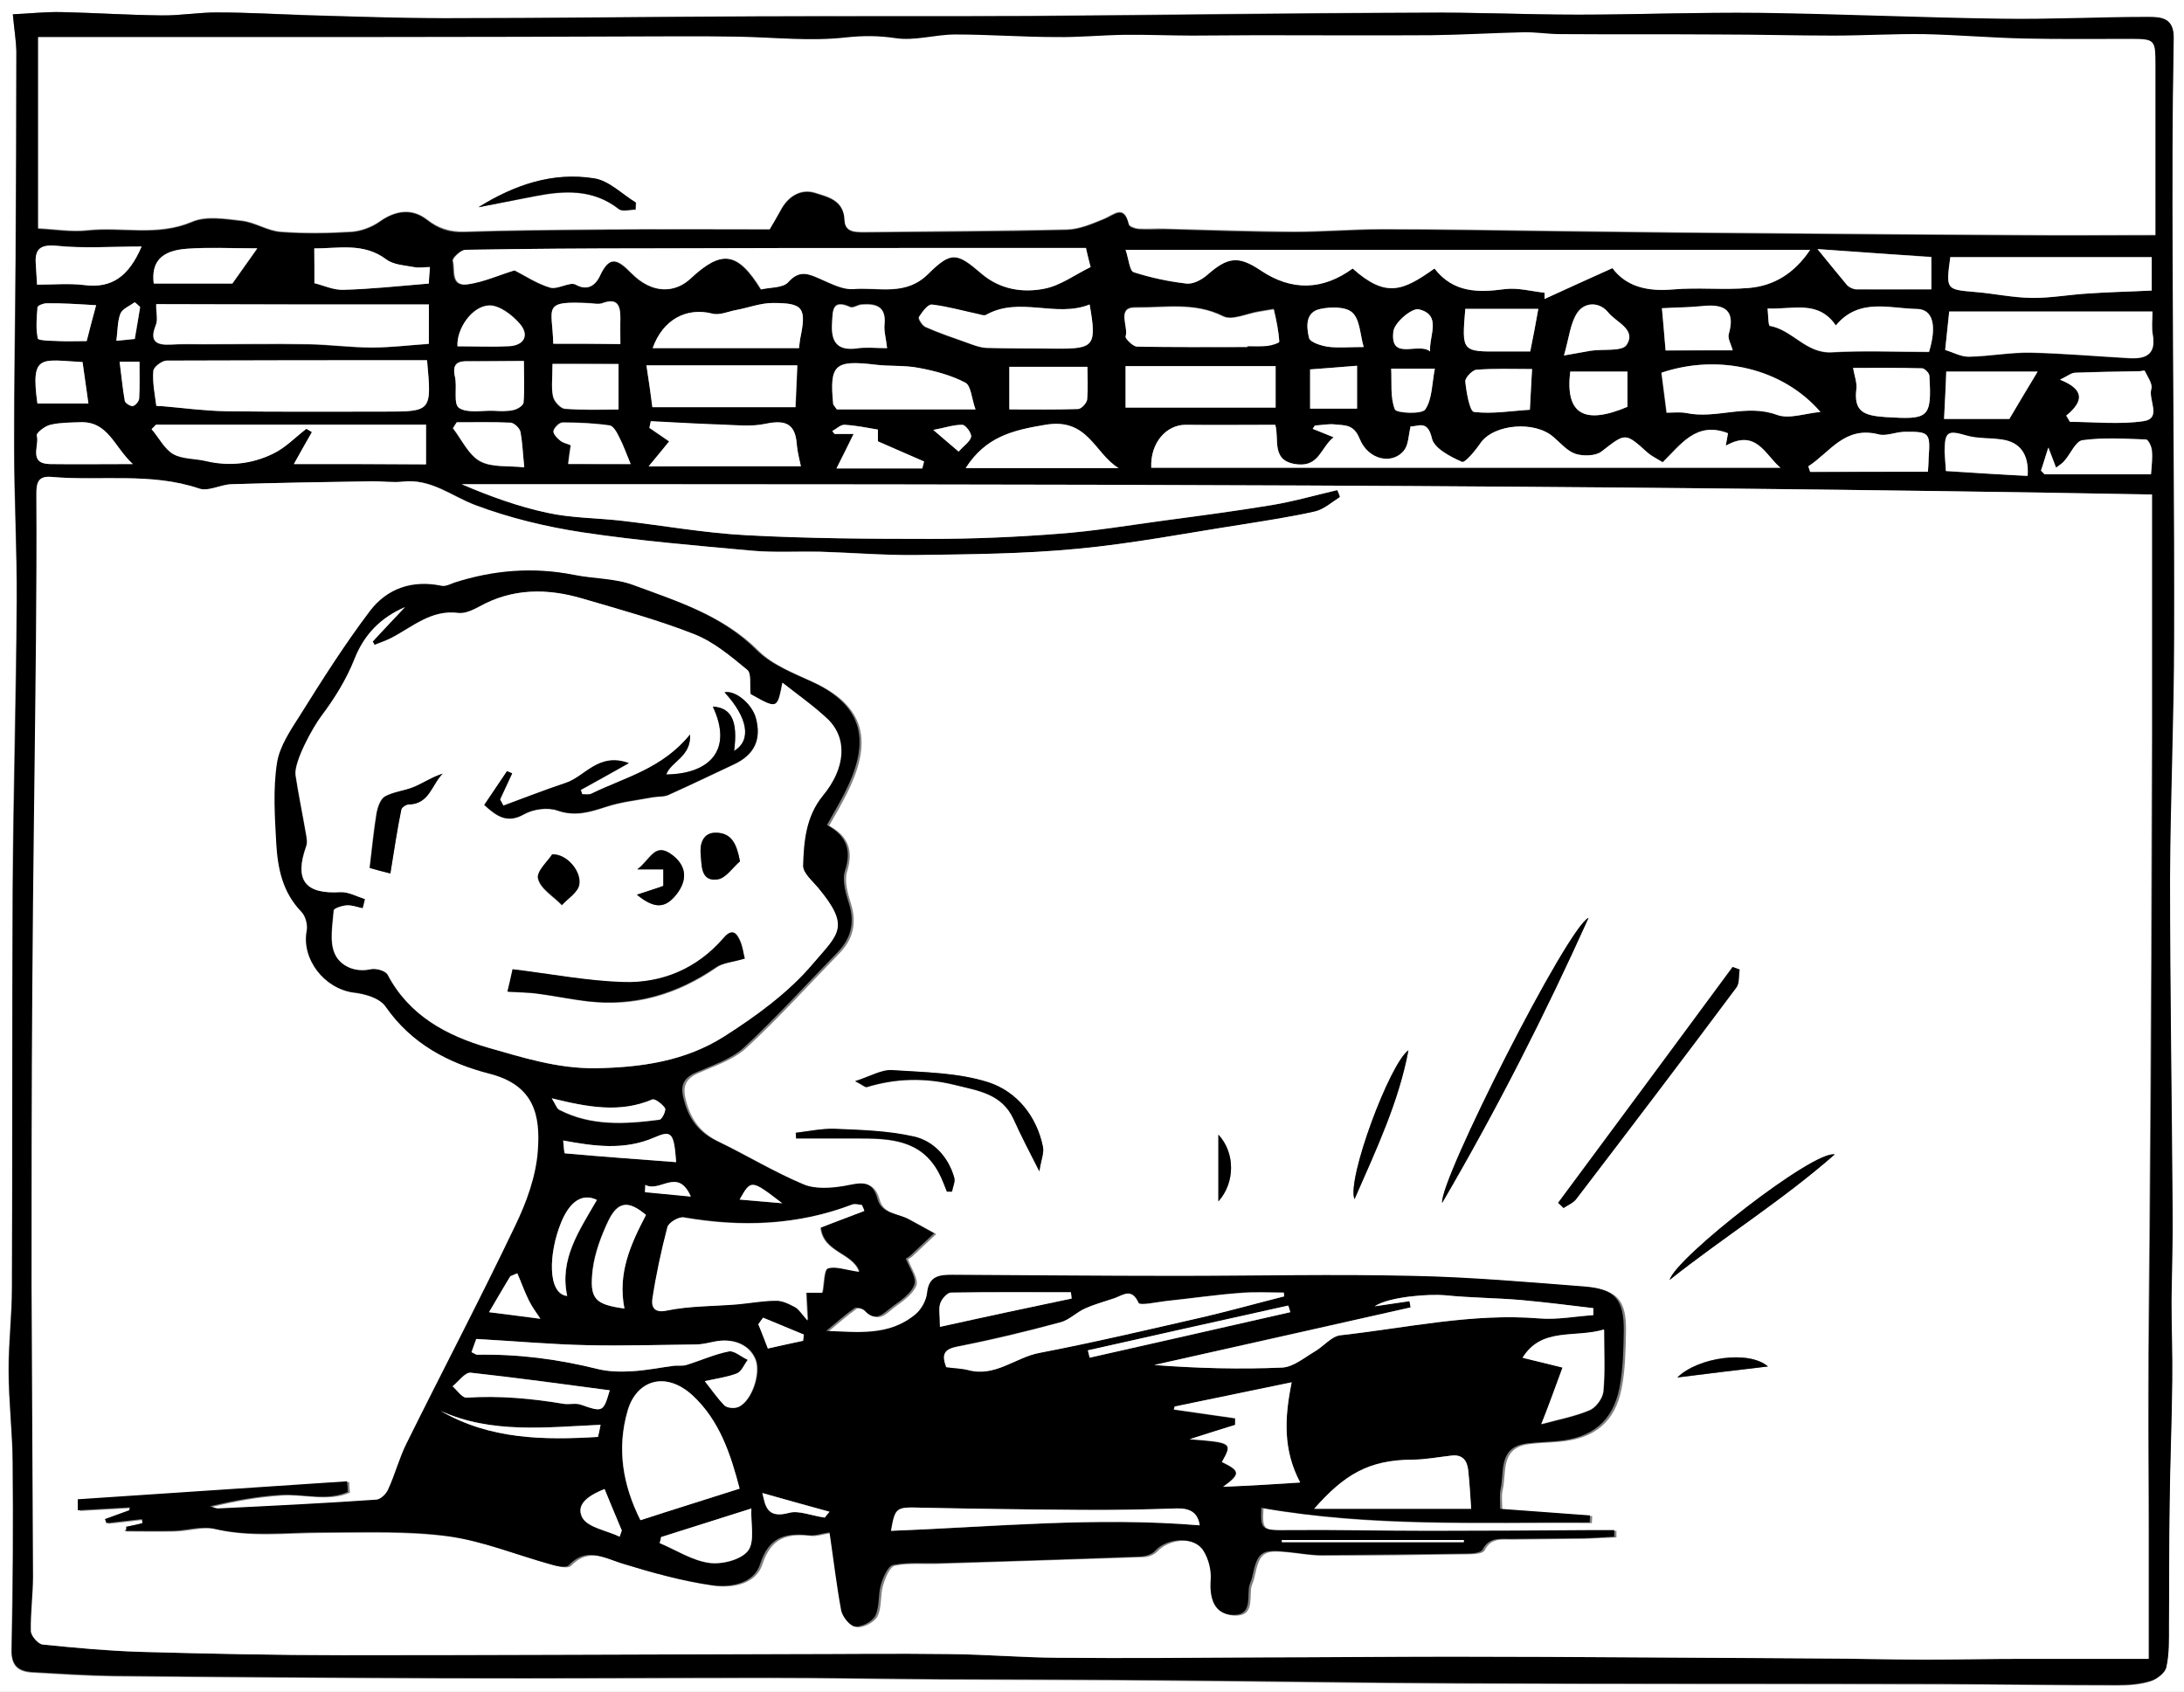 <svg xmlns="http://www.w3.org/2000/svg" viewBox="0 0 595.3 461.2" xml:space="preserve">
  <rect x="0" y="0" width="595.3" height="461.2" fill="#808080" stroke="none"/>
  <path d="M0 0h595.3v461.2H0V0zm3.5 3.9c.4 4.2.9 7.2.9 10.3 0 18.5-.1 37-.2 55.6-.1 17.5-.5 34.9-.4 52.4 0 13.9.8 27.9.7 41.8-.2 26.3-1 52.6-1.1 78.9-.2 36.1 0 72.2-.2 108.3 0 7.5-1 15-.9 22.6 0 8.4 1.1 16.7 1.1 25.1.1 16.9 0 33.9-.3 50.8C3 454.3 5 455.8 9 456c7.3.4 14.6.9 21.9 1 30 .3 60 .5 90 .6 29.6.1 59.2-.1 88.8-.1 15.6 0 31.1.3 46.7.4 20.4.1 40.8.1 61.2.3 26.7.2 53.5.7 80.2.8 43.6.2 87.3.1 130.9.2 16.1 0 32.3.3 48.4.3 3 0 6.1-.2 9-1.1 1.7-.5 4-2.3 4.3-3.8.8-3.6.7-7.5.7-11.2.1-11.2 0-22.3.2-33.5.2-11.1.6-22.2.7-33.3.1-7.2-.2-14.4-.2-21.6 0-8.2.3-16.4.3-24.7-.2-30.3-.7-60.5-.7-90.8 0-21.8 1-43.7 1.1-65.5.1-34-.3-68.1-.4-102.1 0-20.4 0-40.9.3-61.3.1-5.5-3.3-5.9-6.9-5.8-13.3.1-26.6.7-39.9.5-22-.3-44-1.3-66-1.6-16.5-.4-33 .3-49.5.3-14.2 0-28.5-.7-42.7-.6-35.7.1-71.3.6-106.9.9-24.7.2-49.3 0-74 .1-28.5.1-57 .5-85.5.5-12.3 0-24.6-.4-36.8-.8-8.2-.2-16.5-.7-24.7-.7-5.2 0-10.4.9-15.6.8-9-.1-18.1-.7-27.1-.9-4.4-.1-8.8.4-13.3.6z" fill="#fff"/>
  <path d="M3.5 3.9c4.5-.2 8.9-.7 13.3-.6 9 .2 18.1.8 27.1.9 5.2.1 10.4-.9 15.6-.8 8.2 0 16.4.5 24.7.8 12.3.3 24.6.8 36.8.8 28.5 0 57-.4 85.5-.5 24.7-.1 49.3 0 74-.1 35.6-.2 71.3-.8 106.9-.9 14.2-.2 28.4.5 42.7.5 16.5 0 33.1-.7 49.6-.5 22 .3 44 1.3 66 1.6 13.3.2 26.6-.5 39.9-.5 3.6 0 7 .3 6.9 5.8-.4 20.4-.4 40.8-.3 61.3.1 34 .5 68.1.4 102.1 0 21.8-1 43.7-1.1 65.5 0 30.3.5 60.5.7 90.8.1 8.2-.2 16.4-.3 24.7 0 7.2.3 14.4.2 21.6-.1 11.1-.6 22.2-.7 33.3-.2 11.2-.1 22.3-.2 33.5 0 3.8.1 7.6-.7 11.2-.3 1.6-2.6 3.3-4.3 3.8-2.8.9-6 1.1-9 1.1-16.1 0-32.3-.2-48.4-.3-43.6-.1-87.3 0-130.9-.2-26.7-.1-53.5-.6-80.2-.8-20.4-.2-40.8-.2-61.2-.3-15.6-.1-31.1-.4-46.7-.4-29.6 0-59.2.2-88.8.1-30-.1-60-.3-90-.6-7.3-.1-14.6-.6-21.9-1-4-.2-6.1-1.7-5.9-6.4.4-16.9.5-33.9.3-50.8-.1-8.4-1.1-16.7-1.1-25.1 0-7.5.9-15 .9-22.6.1-36.1 0-72.2.2-108.3.2-26.3 1-52.6 1.1-78.9.1-13.9-.7-27.9-.7-41.8 0-17.5.3-34.9.4-52.4.1-18.5.2-37 .2-55.6-.1-2.7-.6-5.7-1-10zm361 129.7c.3.6.6 1.3.9 1.9-2.2 1.3-4.3 3.3-6.7 3.9-6.6 1.5-13.4 2.6-20.1 3.6-14.9 2.3-29.8 5.2-44.8 6.6-14.6 1.4-29.2 1.5-43.9 1.7-8.7.1-17.5-.7-26.2-.9-6.3-.2-12.6.2-18.8-.3-15.4-1.4-30.8-2.7-46.1-5-9.9-1.5-19.8-3.9-29.1-7.4-6.5-2.5-12.1-7.3-19.8-6.4-2.7.3-5.5-.2-8.2-.1-12.8.2-25.7.4-38.5.8-2.9.1-6.2 2.1-8.7 1.2-13.3-4.5-27-2-40.4-3.2-3.6-.3-4 1.7-4 4.7.1 13.4 0 26.7-.1 40.1-.3 31.7-.8 63.4-1 95.1-.2 26.8-.3 53.6-.2 80.4 0 26.5.3 52.9.4 79.4 0 5-.7 10-.6 14.9 0 1.3 2 3.6 3.2 3.7 8.9.9 17.9 1.8 26.8 2 18.3.5 36.7.9 55 .9 40.3 0 80.5-.2 120.8-.3 14.9 0 29.8-.2 44.8 0 9.7.1 19.4 1 29.1 1 18.9.1 37.8-.1 56.7-.1 16.9-.1 33.8-.2 50.7-.2 16.8 0 33.6.1 50.5.2 16.8.1 33.5.1 50.3.3 9.4.1 18.9.3 28.3.3 8.9 0 17.9-.2 26.8-.2h34.2V417c0-12.5-.2-25-.1-37.6 0-13.6.2-27.2.3-40.8.2-26.1.4-52.1.5-78.2.1-20 .1-39.9.2-59.9v-65.7C432.9 132 279.5 132 126 132c7.8 3.2 15.5 6.1 23.4 7.8 6.4 1.4 13.1 1.3 19.7 2.1 11.5 1.3 23 3.4 34.5 4 16.8.9 33.6 1 50.4 1 11.6 0 23.2-.5 34.7-1.4 9.6-.7 19.1-2.3 28.7-3.6 9.8-1.3 19.6-2.6 29.3-4.2 5.9-1 11.9-2.7 17.8-4.1zM209.8 62.5c1-1.6 2.2-3.7 3.4-5.8 2.1-3.4 5.4-5.2 9-4 3.5 1.1 7.8 2 8 7.4.1 3.4 3 3.3 5.6 3.3 18.4-.2 36.7-.2 55.1-.7 3.4-.1 6.8-1.6 10-2.9 2.8-1.1 5.5-4.1 6.8 1.5.1.6 1.6 1.1 2.6 1.2 2.4.2 4.7 0 7.1 0 11.7.3 23.5.8 35.2.8 8.1 0 16.2-.7 24.3-.7 15.6 0 31.2.3 46.8.5 11.1.1 22.2.3 33.3.4 8.1.1 16.2.1 24.3.2 23.1.2 46.2.4 69.3.5 11.9.1 23.9 0 36.9 0V17.9c0-7.1-.1-7.1-7.4-7.1-9.4 0-18.8.1-28.3-.1-9.1-.2-18.3-1.1-27.4-1.2-8.2-.2-16.5.4-24.7.4-10.4 0-20.8-.3-31.1-.3-14.5-.1-28.9 0-43.4-.1-3.4 0-6.8-.5-10.1-.5-8.3.2-16.6.7-25 .8-15.8.1-31.6 0-47.4 0-5.9 0-11.8.1-17.7.1-6.3 0-12.6-.3-18.9-.2-6.1.1-12.1.6-18.2.6-9.2-.1-18.3-.7-27.5-.7-5.4 0-11 1.7-16.3 1-4.6-.7-8.7-.7-13.5-.2-9.6 1-19.5-.1-29.2-.2-5.3-.1-10.7-.1-16-.1-29.5.1-59 .2-88.5.2H10.4v52.1c4.5.2 9.1 1 13.5.5 9.4-1 19 1.7 28.4-2.3 3.9-1.7 9.1-.8 13.6-.3 3.6.4 6.9 2.7 10.5 3 6.5.5 13 .4 19.5 0 2.6-.2 5.5-1.3 7.6-2.8 4.3-3.1 8.8-3.7 12.9-.5 3.1 2.5 6.3 3.5 10.3 3.3 12.1-.4 24.2-.5 36.2-.6 15.6-.3 31.2-.2 46.9-.2zM391 73.2c5.2 6.7 12 6.5 19.3 5.6 3.5-.4 7.1.6 10.7 1v1.7c6-2.7 12-5.4 18.5-8.4 3.9 5.1 9.7 6.4 16.5 5.8 6.9-.6 13.8.2 20.7-.4 6.9-.6 12.4-4 16.7-10.4H306.8c.9 2.7 1.1 5.8 2.2 6.1 4.6 1.5 9.5 2.6 14.4 3.1 1.8.2 4.1-1 5.6-2.3 5.6-5 8.5-5.4 14.6-1.3 8.5 5.6 16.9 5.4 25.1-.5 9.1 8.2 13.7 6.1 22.3 0zm-95-5.6h-44.2c-24.9 0-49.8 0-74.7.1-16.8 0-33.6.1-50.4.4-1.2 0-3.6 2.3-3.4 3 .6 2.5-.7 7.2 4.1 6.4 4.3-.7 8.4-2.5 12.7-3.8 2.8 1.4 6.1 3.7 9.7 4.7 2.1.6 5.4-1.7 7-.8 3.7 2.1 5.7-.6 6.5-2.3 2.6-5.9 5-4.5 8.6-.9 6 6.1 12.1 5.3 16.2 1.5 8.4-7.8 12.8-7.4 19.2 3 2.4-.6 5.9-.4 7.4-2 3.2-3.6 5.8-2.1 9.1-.7 2.7 1.2 5.8 2.8 8.6 2.6 6.9-.5 14.3 2.1 20.4-4.1 6.3-6.3 7.8-6 14.6-.1 5 4.3 11.2 5.2 17.1 4.1 4.4-.9 8.3-3.8 12.6-5.9-.1-.8-.5-2.5-1.1-5.2zm62.4 48.4-.6.9c1.7.7 3.5 1.4 5.7 2.3-3.5 2.8-3.9 7.9-9.7 7.4-7.6-.7-5-6.9-6.2-10.8-8.4 0-16.4.1-24.4 0-5.2-.1-9.7 4.8-9.4 11.7h171.5c-4.2-3.4-6.6-10.8-14.9-6 .3-1.8.5-2.9.6-3.4-8.7-3.4-12.9 3.2-17.8 7.9-1.7-1.1-3-1.7-4.1-2.6-6.2-5.6-6-5.4-12.6-.3-1.6 1.3-5 1.3-7.1.6-2.2-.7-4-2.9-6-4.6-5.2-4.4-16.2-3.4-19.8 1.6-1.5 2.1-4.3 5.5-5.1 5.2-3.2-1.4-7.6-3.7-8.2-6.4-1.2-5.4-4.1-3-5.8-3.3-.6 2.6-.6 4.8-1.6 6.3-3 4.3-9.9 3.1-12.3-2.9-1.6-3.9-4-3.6-6.7-3.9-1.8-.2-3.7.2-5.5.3zm-242-17.8c-23.9 0-47.5 0-71 .1-1.3 0-3.6 1.8-3.6 2.8-.2 3.1.4 6.3.8 9.5 0 .1.9 0 1.4.1 5.9.5 11.7 1.3 17.6 1.4 14.4.2 28.7.1 43.1.1 12.9 0 12.9 0 11.7-14zm.5-15.2H42.5c0 2.4.5 4.3-.1 5.7-1.8 4.4.2 5.5 4.1 5.3 3-.2 6-.1 9-.1 9.5 0 19-.1 28.5 0 5.8.1 11.6.9 17.4.9 5 0 10-.7 15.4-1 .1-4.2.1-7.4.1-10.8zm-36.8 43.5h36.1v-10.8H42.6l-1.2 1.2c1.9 2.3 3.4 5.3 5.9 6.8 2.5 1.4 5.9 1.2 8.9 1.9 6.4 1.5 12.6.8 18.3-2 3.3-1.6 6.1-4.5 9.1-6.8l1.5.9c-1.6 2.7-3 5.3-5 8.8zm450.1-31.1c2.3.7 4.4 1.9 6.5 1.9 5.6-.1 11.2-1.2 16.8-1.1 9 .2 18 1 26.9 1.5 4.4.2 7.3-1 6.4-6.3-.4-2.1-.1-4.2-.1-6.4h-55.4c-.3 3-.7 6.5-1.1 10.4zm56.3-25.3h-54.9c-1.2 8.9-1.2 8.8 6.8 9.5 5.1.4 10.2 1.6 15.2 1.6 5.2.1 10.5-.9 15.7-1.2 5.7-.4 11.4-.5 17.2-.8v-9.1zM347.7 99.8h-40.9v11.3h40.9V99.8zm-171.5-.2c.6 4.4 1.2 8 1.7 11.4h39c.2-3.9.3-7.5.5-11.4h-41.2zm42.1 27.5c-.4-1.9-1-3.8-1.1-5.7-.3-5.7-2.8-7-8.5-5.8-4.1.8-8.5.3-12.7.2-6.2-.2-12.4-.6-18.6-.9-.1.6-.3 1.2-.4 1.8 1.7 1.2 3.5 2.4 5.4 3.7-2 2.3-3.7 4.5-5.6 6.8 14.1-.1 27.9-.1 41.5-.1zm263.5-43c.2 2.1.2 4.7.6 4.8 6.2 1.1 9.9 7.6 16.9 7.2 8.8-.5 17.6-.1 26.5-.1 2.2-7 1.2-11.6-3.3-11.7-7.5-.1-15.7-3.2-22.1 4.5-4.8-7.1-11.6-4.4-18.6-4.7zM297 83c-9.2 3.7-19.1-2.3-28.3 2.9-.5.3-1.4-.1-2.1-.2-4.2-.9-8.4-2.1-12.7-2.6-1.1-.1-2.6 2-3.5 3.4-.3.4.9 2.3 1.8 2.7 3.6 1.6 7.4 2.9 11.1 4.2 1.8.6 3.7 1.4 5.5 1.5 6.4.2 12.8.1 19.2.2 10.3 0 11-.8 9-12.1zm-68.9 28.6h37.8c-1-2.9-1.2-6.5-2.8-7.3-3.8-2-8.3-3.2-12.6-4-3.9-.7-8-.4-12-.9-11-1.3-12.5 0-11.4 10.7 0 .2.2.3 1 1.5zm268.1.7c-10.2-11.9-27.6-16-43.4-10.7.4 3.5.9 7 1.4 10.9 1.9 0 3.7-.3 5.4.1 8.2 1.7 16.4-2.6 24.7.5 3.3 1.2 7.6-.4 11.9-.8zM340 94.6v-.4c1.8 0 3.7.1 5.5-.1 1.1-.1 3.2-.8 3.2-1.1-.2-2.9-.8-5.9-1.5-8.8 0-.1-2.5.4-3.9.6-3.3.5-7.4 2.6-9.9 1.3-7.9-3.9-16-2.3-23.9-2.4-5.3-.1-1.8 5.2-2.7 7.9-.2.6 2 2.7 3.1 2.7 10 .4 20 .3 30.1.3zm-162.1.3h39.9c.1-1.1.2-1.8.3-2.5 1.7-8.5.9-9.9-7.5-9.8-3.3 0-6.6 1.3-9.9 1.9-2.2.4-4.5 1.5-6.5 1-7-1.8-13.5 1.6-16.3 9.4zm127 32.7c-6.6-4-8.3-13.8-19.9-11.8-9.3 1.6-16.4 3.4-21.7 11.8h41.6zm220.6 1c.1-1.7.2-2.7.2-3.8.5-6.8.2-7.2-6.8-7-2.3 0-4.7 1.2-6.8.7-9.3-2.4-13.3 4.9-19.2 8.7.2.5.3 1 .5 1.5 10.5-.1 21.1-.1 32.1-.1zm4.4-14.4h17.8c2.6-4.3 5.1-8.4 7.7-12.9h-24.9c-.1 3.5-.3 8-.6 12.9zm33.3-.9c.3.6.6 1.1 1 1.7 6.7 0 13.6.7 20.1-.2 5.1-.7 1.2-5.8 2.1-8.8.4-1.3-1.1-3.3-1.8-4.9-.1-.2-1 .1-1.5.1-5.8.1-11.6.1-17.4.4-1.1 0-2.1.9-4.2 1.9 7.1 2.8 6.3 6.1 1.7 9.8zM38.6 67.2c-8.2 0-15.8.5-23.2-.2-5.1-.5-6 1.5-5.6 5.6.1 1.6.2 3.1.3 5 4.5 0 8.7-.4 12.8.1 7.6 1 12.2-2.3 15.7-10.5zm47.1 10c2.5.6 5.2 1.9 7.9 1.8 7.5-.2 14.9-1 23.2-1.7.1-.9.2-2.7.3-4.5-1.5 0-3 .3-4.4 0-2.6-.5-5.6-.6-7.5-2.1-6.3-4.7-13.1-2.9-19.6-3 .1 3.4.1 6.1.1 9.5zm419.4 23.1c.4 2.2 1.1 4 .9 5.7-.7 6.3 2.2 7.3 8 7.7 11.6.7 12.6.4 11.9-11.2 0-.8-1.3-2.1-2-2.1-6.2-.1-12.4-.1-18.8-.1zm-9.7-32.4c3.2 3.9 5.6 6.9 8.2 9.8.6.6 1.7 1.1 2.6 1.1 6.7.1 13.4 0 20.3 0V70c-10.1-.6-20.1-1.3-31.1-2.1zm-199 32.1h-21.2v11.6c6.5 0 12.6.1 18.7-.1.9 0 2.3-1.6 2.5-2.6.2-3 0-6.1 0-8.9zm289.9 29.3c.1-2.3.4-4.5.3-6.6-.1-1-1-2.9-1.6-2.9-5.8-.2-11.6-.5-17.3.2-1.8.2-3.2 3.7-4.9 5.6-.5.6-1.3 1.1-2.3 1.9-.7-1.7-1.2-3-2.1-5.5-1 3-1.5 4.7-2 6.3.6.5.8 1 1.1 1h28.8zM142.8 98.4c-5.4 0-10.2.1-15 0-3.1-.1-4.6.7-3.8 4.2.6 2.9-.5 7.4 1.1 8.5 2.2 1.6 6.2.7 9.4.8 1.8.1 3.7.2 5.4-.2 1.1-.2 2.7-1.2 2.8-2 .3-3.3.1-6.8.1-11.3zM36.2 126.5c-5.1-4.7-6.7-11.7-14.3-11.4-2.7.1-5.5 0-8.1.7-1.5.4-3.9 2.3-3.7 2.9.8 2.7-2.5 7.7 3.6 7.8 7 .1 14 0 22.5 0zm5.7-49.2h21.5c2.4-3.4 4.4-6.2 6.8-9.6-7 0-13.1-.4-19.1.1-7.2.5-9.9 3.6-9.2 9.5zm377.4 6.9h-19.9c-.9 11.7-.9 11.7 9.9 11.6h7.8c.8-3.9 1.5-7.6 2.2-11.6zm53 11.3c-.4-1.7-1.4-3.2-1.1-4.3 1.9-6.5-1-8.3-7-7.7-3.8.4-7.7.4-11.2.6.4 4.4.6 7.6 1 11.5 6-.1 11.8-.1 18.3-.1zm-321.7 3.7c0 4-.4 6.6.1 9 .3 1.3 2 3.2 3.2 3.3 5 .4 10 .2 14.6.2V99.3c-6.1-.1-11.7-.1-17.9-.1zm.2-5.5h18.3v-6.9c.1-3.5-.7-5.8-5-4.2-.9.3-2 .1-3 0-13.7-.7-10.5 1.1-10.3 11.1zm379.6 34.7c7.8.5 15 .9 22.2 1.4.4-5.9-2.1-9.2-7-9.9-3.2-.5-6.6-.2-9.7-1.1-5.1-1.5-5.9-1.1-5.9 4.4.1 1.5.3 3.1.4 5.2zm-112.8-27.8c-5.4 0-10.3-.2-15.2.2-1.1.1-3.1 2.2-3 3.2.3 3 1.2 8.2 2.4 8.3 5 .6 10.2-.3 15.2-.6.2-3.6.3-7.1.6-11.1zm-245.7 25.9c-1.2-2.8-2-5.2-3.2-7.4-.6-1.2-1.6-3-2.6-3.2-4.2-.6-8.6-.8-12.8-.8-.9 0-2.3 1.4-2.5 2.3-.1.8 1.1 2 1.9 2.7.8.6 1.9.8 2.8 1.2-.3 1.9-.5 3.5-.7 5.1 6.2.1 12.1.1 17.1.1zm271.7-25.2H428c-1.4 11.5 3.8 14.6 15.6 9.6v-9.6zm-300.7 26.1c-.4-4-.5-6.8-1.1-9.5-.2-1-1.7-2.5-2.7-2.6-4.9-.3-9.8-.1-14.7-.1-.3.5-.6 1-1 1.6 2.4 3.1 4.3 7.2 7.4 9 3.3 1.7 7.8 1.1 12.1 1.6zm283.4-30.5c3.9-.7 5.6-1 7.3-1.3 3.3-.5 8.5.2 9.7-1.6 2.7-4.2-2.8-6.1-5-8.8-2.4-3-6.4-2.9-8.4 0-1.9 2.9-2.2 6.9-3.6 11.7zM228 127.7h23.3c.2-.6.3-1.3.5-1.9-4-1.8-8-3.5-12.6-5.5v-3.2c-3-.5-6-1.2-9-1.3-1.1-.1-2.2 1.1-3.4 1.7.2.3.4.5.6.8h5.2c-1.6 3.3-2.8 5.8-4.6 9.4zM124.7 94.4c4.9 0 9.5.2 14-.1 4.1-.2 5.7-3 3-6.1-2-2.4-5.6-5.1-8.4-5-4.7.2-8.9 6.5-8.6 11.2zm117.1.5c-.3-2.7-.9-4.7-.7-6.6.5-5-2.5-5.7-6.3-5.4-1 .1-2.2 1-3 .7-5.1-2.3-4.8 1.1-5 4.4-.3 4.9 1.2 7.5 6.7 6.8 2.6-.2 5.3.1 8.3.1zM10.2 110h13.9c-.6-4.1-1.1-7.7-1.6-11.3-11.3-.6-14.2-2.4-12.3 11.3zm16-26.8c-5-.3-9.2-.5-13.4-.6-.9 0-2.5.7-2.5 1.1-.3 2.8-.5 5.8.1 8.5.1.6 3.7.6 5.7.7 2.5.1 5 0 7.6 0 .8-3.4 1.6-6.4 2.5-9.7zm343.7 16.5c-4.7.4-8.9.7-12.8 1v10.7h12.8V99.7zm1.8-5.1c-1-3.4-1-7.4-3.1-9.4-1.7-1.6-5.8-1.6-8.6-1-4.3.8-3.9 4.9-3.2 7.9.3 1.2 3.1 2.1 5 2.4 2.7.4 5.6.1 9.9.1zm19.4 5.9h-11.9c.2 3.8-.3 7.8 1 11.1.4 1.1 7.4 1.4 8.3 0 1.9-2.8 1.8-7 2.6-11.1zm-1.3-4.7c-.3-4.3 3.3-10-3.1-11.4-1.9-.4-6.6 3.6-6.9 6-1 8.1 6.8 2.7 10 5.4zM32.6 98.6c.5 3.8.9 7.3 1.5 10.7.1.6 1.6 1.5 2.2 1.4.7-.2 1.6-1.3 1.7-2.1.2-3.2.1-6.5.1-10h-5.5zm5.6-14.9c-.5-.4-1-.9-1.4-1.3-1.3 1-3.3 1.8-3.9 3.1-.9 2.1-.8 4.6-1.1 7.4 2.1-.2 3.6-.3 5-.5.5-3.2 1-5.9 1.4-8.7zm223.1 39.4c1.5-1.6 3.1-2.7 3.4-4 .2-1-1.5-3.2-2.4-3.3-2.4-.1-4.8.8-7.9 1.4 2.5 2.2 4.6 3.9 6.9 5.9z"/>
  <path d="M364.5 133.6c-6 1.4-11.9 3.1-18 4.1-9.7 1.6-19.5 2.9-29.3 4.2-9.6 1.3-19.1 2.9-28.7 3.6-11.5.9-23.1 1.4-34.7 1.4-16.8 0-33.6-.1-50.4-1-11.5-.6-23-2.7-34.5-4-6.6-.7-13.3-.7-19.7-2.1-8-1.7-15.7-4.5-23.4-7.8 153.5 0 306.9 0 460.7 2.8v65.7c-.1 20-.1 39.9-.2 59.9-.1 26.1-.3 52.1-.5 78.2-.1 13.6-.3 27.2-.3 40.8 0 12.5.1 25 .1 37.6v35.2h-34.2c-8.9 0-17.9.2-26.8.2-9.4 0-18.9-.3-28.3-.3l-50.3-.3c-16.8-.1-33.6-.2-50.5-.2s-33.8.2-50.7.2c-18.9.1-37.8.3-56.7.1-9.7-.1-19.4-.9-29.1-1-14.9-.2-29.8 0-44.8 0-40.3.1-80.5.3-120.8.3-18.3 0-36.7-.4-55-.9-9-.3-17.9-1.1-26.8-2-1.2-.1-3.2-2.4-3.2-3.7-.1-5 .6-10 .6-14.9-.1-26.5-.3-52.9-.4-79.4 0-26.8 0-53.6.2-80.4.2-31.7.7-63.4 1-95.1.1-13.4.2-26.7.1-40.1 0-3 .4-5 4-4.7 13.4 1.2 27.1-1.3 40.4 3.2 2.5.8 5.8-1.1 8.7-1.2 12.8-.4 25.7-.6 38.5-.8 2.7 0 5.5.4 8.2.1 7.7-.9 13.3 4 19.8 6.4 9.3 3.5 19.3 5.9 29.1 7.4 15.3 2.3 30.7 3.6 46.1 5 6.2.6 12.5.2 18.8.3 8.7.3 17.5 1 26.2.9 14.6-.2 29.3-.3 43.9-1.7 15-1.4 29.9-4.3 44.8-6.6 6.7-1.1 13.5-2.1 20.1-3.6 2.4-.6 4.5-2.5 6.7-3.9-.1-.6-.4-1.3-.7-1.9zM34.4 416.2c0 .4.1.9.1 1.3 4.4 0 8.8.1 13.3 0 3.7-.1 7.6-1.4 11.1-.6 9.7 2.3 19.5 1 29.2 1 11.5 0 23.1-.5 34.4 1 9.5 1.3 18.7 5.1 28.1 7.7 1.6.4 4.2 1.1 5 .3 4.8-5 9.3-2.2 14.3-.6 8.1 2.5 16.3 4.8 24.7 6 5 .7 11.4-.4 13.2-5.8 2.4-7.4 6.8-8.5 13.3-7.8 1.5.2 3-.4 5.6-.8 1 7.3 1.8 14.4 3.2 21.4.3 1.7 2.4 4.2 3.8 4.3 1.8.1 4.7-1.4 5.5-3 1.2-2.4.7-5.7 1.5-8.4.6-2 1.8-5.1 3.3-5.4 4-.8 8.2-.3 12.3-.5 18.4-.6 36.9-1.2 55.3-1.8 1.3 0 2.9-.6 3.8-1.5 3.4-3.7 10.7-4.2 13.2-.1 1.4 2.2 2.2 5.3 2 7.9-.5 5.5 1.1 9.2 5.6 9.6 5.4.4 4.5-3.9 4.8-7.2.1-1.1.7-2 .9-3.1 1.5-7 2.4-7.6 9.4-6.9 3.1.3 6.2.9 9.3.9 13.3 0 26.6-.2 39.9-.4 1.5 0 3.8-.2 4.2-1.1 1.7-3.4 4.6-2.9 7.5-2.9 6.5-.1 13.1-.1 19.6-.2 2.9-.1 5.8-.3 8.8-.4v-1.8h-6c-14.8.1-29.7.2-44.5.2-12.5 0-25-.2-37.5-.2-8.4 0-8.5.1-8.2-6.1 29.7 5.2 59.6 3.8 89.5 4 0-.6.1-1.3.1-1.9-8.1-.6-16.1-1.2-24.5-1.8 0-2-.3-3.7.1-5.3 1.1-4.8-.7-11.4 7-12.5 2.9-.4 5.9-.4 8.8-.7 9.3-.9 14.8-5.4 16.6-14.4 1-5 1.1-10.2 1.2-15.4.2-8.6-2.2-11.6-10.6-12.3-15.6-1.3-31.2-2.6-46.9-2.9-21.5-.5-43 .1-64.5 0-20.3 0-40.7-.2-61-.3-3.6 0-6.4.4-6.9 4.9-.3 2.1-1.6 4.5-3.2 5.9-7.2 6-15.8 4.8-24.3 4.5 2.8-2.3 5.1-4.4 7.7-6.2.6-.4 2.3.1 2.8.7 3.2 3.4 5.4.5 7.5-1.1 2.3-1.7 5.1-3.6 6-6 .6-1.8-1.4-4.6-2.3-7.1.4-.3.9-.5 1.3-.9 2.1-2 4.3-4 6.4-6-2.3-1.3-4.7-2.6-7.1-3.9-2.9-1.6-7.2-1.4-8.3-5.4-1.6-5.7-5.1-4.3-9.2-3.6-3.6.6-8 .9-11.2-.5-8.1-3.4-15.6-8-23.5-11.8-4.7-2.3-7.4-5.7-8.8-10.8-1.1-3.8-.6-6.1 3.1-7.8 4.5-2 9.6-3.6 13.1-6.8 8.8-8.1 16.9-17.1 25.3-25.7 3.9-3.9 5-8.3 3.4-13.6-.9-2.9-1.9-6.3-1.1-8.9 1.8-5.8.3-9.7-4.9-12.5 1.8-3.1 3.4-5.9 4.8-8.7 6.2-12.3 6.7-23.1-8.8-30.3-5.3-2.5-11.2-4.7-15.2-8.7-9.5-9.5-21.7-13.3-33.6-17.7-5.1-1.9-10.8-1.7-16.2-2.8-11-2.3-21.8-1.4-32.5 2.1-1.2.4-2.5 1.1-3.5.9-8-1.8-14.9.6-19.6 6.9-6.8 9-12.8 18.6-18.9 28.2-2.6 4.1-5.7 8.6-6.4 13.2-1.1 7.2-.6 14.6-.2 21.9.4 6.8 1.7 13.4 6.8 18.6 1.1 1.2 1.8 3.6 1.5 5.2-1.4 7.7 4.9 15.9 12.6 16.8 3.1.4 7.3 1.6 8.9 3.9 7 10 17.1 15.4 28.1 18.2 12.6 3.2 14.2 11.6 13.4 21.1-.5 7-3.2 14.1-6.2 20.5-9.5 19.9-19.8 39.5-29.6 59.3-2 4-3.2 8.4-5 12.5-.5 1.2-2.1 2.7-3.2 2.8-14.4.9-28.8 1.6-43.2 2.4-.7 0-1.5-.4-2.2-.6 6.5-1.6 12.8-2.7 19.2-3.1 6.1-.4 12.5 1.8 18.4-.8-.1-1-.2-1.9-.2-2.9-24.5 1.6-48.9 3.3-73.4 4.9v3c4.7-.3 9.5-.5 14.2-.8-.1.3-.1.5-.2.8l-6.6 2.4c.1.4.3.8.4 1.1 3.2-.4 6.5-.7 9.7-1.1 0 .4.1.8.1 1.1-2 .2-3.5.5-5 .8zm398.6-166c-5.6 2.3-40.8 71.8-39.9 77.7 14.9-25.5 28-51.3 39.9-77.7zm-8.3 77.7c.5.5 1 .9 1.4 1.4 1.2-.8 2.7-1.4 3.5-2.5 14.6-19.2 29.2-38.3 43.6-57.6.9-1.2.6-3.2.9-4.9-.6-.2-1.3-.5-1.9-.7-15.7 21.4-31.6 42.8-47.5 64.3zm-141.4-8.6c.5-3 1.3-4.9 1-6.5-1.7-8.6-7.2-15.2-14.9-17.7-8.3-2.7-17.4-2.8-26.2-3.3-2.9-.2-5.9 1.7-10.1 3 2 1 2.7 1.8 3.2 1.6 7.9-2.4 15.8-2.6 23.9-.6 6.5 1.6 12.9 2.4 16.1 9.4 1.9 4.2 4.1 8.3 7 14.1zm216.8-4.6c-5.7-1.2-43.4 28.2-45 34.2 14.9-11.9 30.5-21.5 45-34.2zm-130.9 12.2c6.1-13.9 12.1-26.6 14.7-40.6-5.1 3.5-16.9 35.3-14.7 40.6zm-152.3-18.1c0 .5.1 1.1.1 1.6h16.6c8.8 0 17.5.2 22.3 9.4.9 1.6 1.5 3.4 2.2 5.1h1.4c.2-1.3 1-2.7.6-3.8-1.6-5.7-5.6-10-11-11.2-7-1.6-14.4-1.8-21.6-2.1-3.5-.2-7.1.6-10.6 1zm240.3 66.7c8.7-1.1 16.1-2 24.7-3-5.1-4.5-19.1-2.6-24.7 3zm-125.1-48c4.5-5 4.7-13.2 0-18.2v18.2zM209.8 62.5c-15.7 0-31.3-.1-46.9 0-12.1.1-24.2.2-36.2.6-4 .1-7.2-.9-10.3-3.3-4.1-3.2-8.6-2.5-12.9.5-2.1 1.5-5 2.6-7.6 2.8-6.5.4-13 .5-19.5 0-3.6-.3-6.9-2.6-10.5-3-4.5-.5-9.7-1.4-13.6.3-9.4 4-19 1.3-28.4 2.3-4.4.5-8.9-.3-13.5-.5V10.1h86.5c29.5 0 59-.1 88.5-.2 5.3 0 10.7 0 16 .1 9.8.2 19.6 1.3 29.2.2 4.7-.5 8.8-.5 13.5.2 5.3.8 10.8-1 16.3-1 9.2 0 18.3.7 27.5.7 6.1.1 12.1-.5 18.2-.6 6.3-.1 12.6.2 18.9.2 5.9 0 11.8-.1 17.7-.1 15.8 0 31.6.1 47.4 0 8.3-.1 16.6-.6 25-.8 3.4-.1 6.8.5 10.1.5 14.5.1 28.9 0 43.4.1 10.4 0 20.8.3 31.1.3 8.2 0 16.5-.5 24.7-.4 9.1.2 18.3 1 27.4 1.2 9.4.2 18.8.1 28.3.1 7.3 0 7.4 0 7.4 7.1V64c-13 0-25 .1-36.9 0-23.1-.1-46.2-.3-69.3-.5-8.1-.1-16.2-.1-24.3-.2-11.1-.1-22.2-.3-33.3-.4-15.6-.2-31.2-.5-46.8-.5-8.1 0-16.2.7-24.3.7-11.7-.1-23.5-.5-35.2-.8-2.4-.1-4.7.1-7.1 0-.9-.1-2.4-.6-2.6-1.2-1.3-5.6-4-2.7-6.8-1.5-3.2 1.3-6.6 2.8-10 2.9-18.3.4-36.7.5-55.1.7-2.7 0-5.5.1-5.6-3.3-.2-5.4-4.5-6.3-8-7.4-3.6-1.1-6.9.6-9 4-1.2 2.2-2.4 4.3-3.4 6zm-79.4-6c5.1-1 10.2-1.9 15.2-2.9 8.1-1.6 16-2.1 23.2 3.5.9.7 2.9.1 4.5.1 0-.6.1-1.3.1-1.9-3.8-2.3-7.4-6-11.4-6.6-11.4-1.9-21.9 1.7-31.6 7.8zM391 73.2c-8.6 6.1-13.2 8.1-22.3 0-8.2 6-16.7 6.2-25.1.5-6.1-4.1-9-3.6-14.6 1.3-1.5 1.3-3.8 2.5-5.6 2.3-4.9-.6-9.7-1.6-14.4-3.1-1.1-.4-1.3-3.5-2.2-6.1h186.6c-4.3 6.4-9.8 9.8-16.7 10.4-6.9.6-13.8-.2-20.7.4-6.9.6-12.7-.7-16.5-5.8C433 76 427 78.7 421 81.5v-1.7c-3.6-.4-7.2-1.4-10.7-1-7.3 1-14.1 1.1-19.3-5.6zM296 67.6c.6 2.7 1.1 4.4 1.3 5.2-4.3 2.1-8.3 5.1-12.6 5.9-6 1.2-12.1.2-17.1-4.1-6.8-5.8-8.3-6.1-14.6.1-6.1 6.1-13.5 3.5-20.4 4.1-2.8.2-5.8-1.4-8.6-2.6-3.2-1.4-5.9-2.9-9.1.7-1.5 1.7-5.1 1.4-7.4 2-6.4-10.4-10.8-10.8-19.2-3-4 3.8-10.2 4.6-16.2-1.5-3.6-3.7-5.9-5-8.6.9-.8 1.7-2.8 4.4-6.5 2.3-1.6-.9-4.9 1.4-7 .8-3.6-1.1-6.9-3.3-9.7-4.7-4.3 1.3-8.4 3.2-12.7 3.8-4.8.7-3.4-4-4.1-6.4-.2-.7 2.2-3 3.4-3 16.8-.3 33.6-.4 50.4-.4 24.9-.1 49.8-.1 74.7-.1h44zM358.4 116c1.8-.1 3.7-.5 5.5-.3 2.7.3 5.1-.1 6.7 3.9 2.4 6 9.3 7.2 12.3 2.9 1-1.5 1-3.7 1.6-6.3 1.7.3 4.6-2.1 5.8 3.3.6 2.7 5 5 8.2 6.4.8.4 3.7-3.1 5.1-5.2 3.6-5.1 14.7-6.1 19.8-1.6 1.9 1.6 3.7 3.8 6 4.6 2.1.7 5.5.6 7.1-.6 6.6-5.1 6.4-5.3 12.6.3 1 .9 2.4 1.6 4.1 2.6 4.9-4.7 9.1-11.3 17.8-7.9-.1.5-.3 1.6-.6 3.4 8.4-4.7 10.8 2.6 14.9 6H313.8c-.3-6.9 4.2-11.7 9.4-11.7 8 .1 15.9 0 24.4 0 1.2 3.9-1.4 10.1 6.2 10.8 5.8.5 6.2-4.6 9.7-7.4-2.2-.9-3.9-1.6-5.7-2.3l.6-.9zM116.4 98.2c1.3 14 1.3 14-11.7 14-14.4 0-28.7.1-43.1-.1-5.9-.1-11.7-.9-17.6-1.4-.5 0-1.4 0-1.4-.1-.4-3.2-1.1-6.3-.8-9.5.1-1.1 2.4-2.8 3.6-2.8 23.5-.1 47.1-.1 71-.1zM116.9 83v10.7c-5.4.4-10.4 1-15.4 1-5.8 0-11.6-.8-17.4-.9-9.5-.2-19 0-28.5 0-3 0-6-.1-9 .1-4 .2-5.9-.8-4.1-5.3.6-1.4.1-3.2.1-5.7 24.5.1 48.8.1 74.3.1zM80.1 126.5c1.9-3.4 3.4-6.1 4.9-8.7l-1.5-.9c-3 2.3-5.7 5.2-9.1 6.8-5.7 2.8-12 3.5-18.3 2-3-.7-6.4-.5-8.9-1.9-2.4-1.4-3.9-4.5-5.9-6.8l1.2-1.2h73.6v10.8c-11.6-.1-23.6-.1-36-.1zM530.2 95.4c.4-3.9.8-7.4 1.1-10.5h55.4c0 2.1-.3 4.3.1 6.4.9 5.3-1.9 6.6-6.4 6.3-9-.5-18-1.3-26.9-1.5-5.6-.1-11.2 1-16.8 1.1-2.1.1-4.2-1.1-6.5-1.8zM586.5 70.1v9.1c-5.8.3-11.5.4-17.2.8-5.3.3-10.5 1.3-15.7 1.2-5.1-.1-10.2-1.2-15.2-1.6-8-.7-8-.6-6.8-9.5h54.9zM347.7 99.8v11.3h-40.9V99.8h40.9zM176.2 99.6h41.1c-.2 3.9-.3 7.5-.5 11.4h-39c-.4-3.4-.9-7-1.6-11.4zM218.3 127.1h-41.5c1.9-2.3 3.7-4.4 5.6-6.8-1.9-1.3-3.6-2.5-5.4-3.7.1-.6.3-1.2.4-1.8 6.2.3 12.4.7 18.6.9 4.2.1 8.6.7 12.7-.2 5.7-1.2 8.1.2 8.5 5.8.2 2 .7 3.9 1.1 5.8zM481.8 84.1c7 .3 13.8-2.4 18.6 4.6 6.3-7.6 14.6-4.6 22.1-4.5 4.5.1 5.4 4.7 3.3 11.7-8.9 0-17.7-.4-26.5.1-7 .4-10.7-6.1-16.9-7.2-.4 0-.4-2.5-.6-4.7zM297 83c2 11.3 1.2 12.1-8.9 12-6.4-.1-12.8 0-19.2-.2-1.9-.1-3.7-.8-5.5-1.5-3.7-1.3-7.5-2.6-11.1-4.2-.9-.4-2-2.3-1.8-2.7.9-1.4 2.4-3.5 3.5-3.4 4.3.5 8.4 1.7 12.7 2.6.7.2 1.6.5 2.1.2 9.1-5.1 19.1.9 28.2-2.8zM228.1 111.6c-.9-1.2-1-1.3-1-1.5-1-10.7.4-12 11.4-10.7 4 .5 8.1.1 12 .9 4.3.8 8.8 2 12.6 4 1.6.8 1.7 4.4 2.8 7.3h-37.8zM496.2 112.3c-4.3.4-8.5 2-11.8.8-8.4-3.1-16.5 1.2-24.7-.5-1.7-.3-3.5-.1-5.4-.1-.5-3.9-.9-7.4-1.4-10.9 15.7-5.3 33.1-1.1 43.3 10.7zM340 94.6c-10 0-20.1.1-30.1-.1-1.1 0-3.2-2.2-3.1-2.7.9-2.7-2.6-8 2.7-7.9 7.9.1 16.1-1.6 23.9 2.4 2.4 1.2 6.5-.8 9.9-1.3 1.4-.2 3.9-.7 3.9-.6.7 2.9 1.3 5.8 1.5 8.8 0 .3-2.1 1-3.2 1.1-1.8.2-3.6.1-5.5.1v.2zM177.9 94.9c2.8-7.9 9.3-11.2 16.3-9.4 2 .5 4.3-.6 6.5-1 3.3-.6 6.6-1.9 9.9-1.9 8.4 0 9.3 1.3 7.5 9.8-.1.7-.2 1.4-.3 2.5h-39.9zM304.9 127.6h-41.7c5.4-8.4 12.5-10.3 21.7-11.8 11.7-2 13.4 7.8 20 11.8zM525.5 128.6h-32.1c-.2-.5-.3-1-.5-1.5 5.9-3.8 9.9-11.1 19.2-8.7 2.1.5 4.5-.6 6.8-.7 7-.1 7.3.2 6.8 7 0 1.2-.1 2.3-.2 3.9zM529.9 114.2c.2-4.8.5-9.3.6-12.9h24.9c-2.7 4.4-5.2 8.6-7.7 12.9h-17.8zM563.2 113.3c4.5-3.7 5.3-7-1.7-9.8 2.1-1 3.1-1.9 4.2-1.9 5.8-.2 11.6-.3 17.4-.4.5 0 1.5-.3 1.5-.1.8 1.6 2.2 3.6 1.8 4.9-.9 3 2.9 8-2.1 8.8-6.6 1-13.4.2-20.1.2-.3-.6-.6-1.1-1-1.7zM38.6 67.2c-3.5 8.1-8.1 11.5-15.7 10.5-4.1-.5-8.3-.1-12.8-.1-.1-1.8-.2-3.4-.3-5-.4-4.1.5-6.1 5.6-5.6 7.4.8 14.9.2 23.2.2zM85.7 77.2v-9.5c6.4.1 13.3-1.7 19.6 3 2 1.5 4.9 1.6 7.5 2.1 1.4.3 2.9 0 4.4 0-.1 1.8-.3 3.6-.3 4.5-8.4.7-15.9 1.5-23.3 1.7-2.7.1-5.4-1.2-7.9-1.8zM505.1 100.3c6.3 0 12.6-.1 18.8.1.7 0 2 1.3 2 2.1.7 11.6-.3 11.9-11.9 11.2-5.9-.4-8.8-1.4-8-7.7.2-1.7-.5-3.4-.9-5.7zM495.4 67.9c11 .8 21 1.5 31 2.2v8.8h-20.3c-.9 0-2-.5-2.6-1.1-2.5-3-4.9-6-8.1-9.9zM296.4 100c0 2.7.2 5.8-.1 8.9-.1 1-1.6 2.6-2.5 2.6-6.1.2-12.2.1-18.7.1V100h21.3zM586.3 129.3h-28.9c-.3 0-.5-.5-1.1-1 .5-1.6 1.1-3.3 2-6.3 1 2.5 1.5 3.8 2.1 5.5 1-.8 1.8-1.2 2.3-1.9 1.7-1.9 3-5.3 4.9-5.6 5.7-.8 11.5-.4 17.3-.2.6 0 1.5 1.8 1.6 2.9.3 2.1 0 4.2-.2 6.6zM142.8 98.4c0 4.5.2 8-.1 11.4-.1.8-1.7 1.8-2.8 2-1.7.4-3.6.3-5.4.2-3.2-.1-7.2.7-9.4-.8-1.6-1.1-.4-5.6-1.1-8.5-.8-3.6.8-4.3 3.8-4.2 4.8 0 9.6-.1 15-.1zM36.2 126.5c-8.4 0-15.5.1-22.6 0-6-.1-2.8-5.1-3.6-7.8-.2-.6 2.2-2.6 3.7-2.9 2.6-.6 5.4-.6 8.1-.7 7.7-.3 9.2 6.6 14.4 11.4zM41.9 77.3c-.7-5.9 2-9 9.1-9.5 6.1-.4 12.2-.1 19.1-.1-2.4 3.4-4.4 6.2-6.8 9.6H41.9zM419.3 84.2c-.7 4-1.4 7.7-2.2 11.6h-7.8c-10.9.1-10.9.1-9.9-11.6h19.9zM472.3 95.5H454c-.3-3.9-.6-7.1-1-11.5 3.5-.2 7.4-.2 11.2-.6 5.9-.6 8.9 1.2 7 7.7-.3 1.2.6 2.7 1.1 4.4zM150.6 99.2h18v12.4c-4.6 0-9.6.2-14.6-.2-1.2-.1-2.9-2-3.2-3.3-.6-2.4-.2-5-.2-8.9zM150.8 93.7c-.2-10-3.4-11.8 10.3-11 1 .1 2.1.3 3 0 4.3-1.6 5 .7 5 4.2-.1 2.1 0 4.3 0 6.9-6.2-.1-12.1-.1-18.3-.1zM530.4 128.4c-.1-2.1-.3-3.7-.3-5.3 0-5.5.8-5.9 5.9-4.4 3.1.9 6.4.6 9.7 1.1 4.9.7 7.4 4 7 9.9-7.3-.3-14.5-.8-22.3-1.3zM417.6 100.6c-.2 3.9-.4 7.5-.6 11.1-5 .3-10.2 1.2-15.2.6-1.2-.1-2.1-5.4-2.4-8.3-.1-1 1.9-3.1 3-3.2 4.8-.4 9.7-.2 15.2-.2zM171.9 126.5h-17c.2-1.7.4-3.2.7-5.1-.9-.4-2-.6-2.8-1.2-.9-.7-2.1-1.9-1.9-2.7.2-.9 1.6-2.3 2.5-2.3 4.3 0 8.6.2 12.8.8 1 .1 2 1.9 2.6 3.2 1.1 2.1 1.9 4.4 3.1 7.3zM443.6 101.3v9.6c-11.8 5-17 2-15.6-9.6h15.6zM142.9 127.4c-4.3-.5-8.8.1-12-1.7-3.2-1.7-5-5.9-7.4-9 .3-.5.6-1 1-1.6 4.9 0 9.8-.1 14.7.1 1 .1 2.5 1.5 2.7 2.6.5 2.8.6 5.7 1 9.6zM426.3 96.9c1.4-4.8 1.7-8.8 3.7-11.7 2-2.9 6-3 8.4 0 2.2 2.7 7.7 4.6 5 8.8-1.2 1.9-6.3 1.1-9.7 1.6-1.8.3-3.5.6-7.4 1.3zM228 127.7c1.8-3.6 3.1-6.1 4.7-9.4h-5.2c-.2-.3-.4-.5-.6-.8 1.1-.6 2.3-1.8 3.4-1.7 3 .2 6 .8 9 1.3v3.2c4.6 2 8.6 3.8 12.6 5.5-.2.6-.3 1.3-.5 1.9H228zM124.7 94.4c-.3-4.7 3.9-10.9 8.6-11.1 2.8-.1 6.3 2.6 8.4 5 2.7 3.2 1.1 5.9-3 6.1-4.5.2-9.1 0-14 0zM241.8 94.9c-2.9 0-5.7-.3-8.3.1-5.5.7-7-2-6.7-6.8.2-3.3-.1-6.7 5-4.4.7.3 1.9-.6 3-.7 3.9-.3 6.8.4 6.3 5.4-.2 1.7.4 3.7.7 6.4zM10.2 110c-1.9-13.7 1-11.9 12.3-11.3.5 3.6 1 7.2 1.6 11.3H10.2zM26.2 83.2c-.9 3.3-1.7 6.3-2.6 9.8-2.6 0-5.1.1-7.6 0-2-.1-5.5-.1-5.7-.7-.6-2.7-.3-5.7-.1-8.5 0-.5 1.6-1.1 2.5-1.1 4.3-.1 8.5.2 13.5.5zM369.9 99.7v11.7h-12.8v-10.7c3.9-.3 8.1-.6 12.8-1zM371.7 94.6c-4.3 0-7.2.3-9.9-.1-1.8-.3-4.7-1.2-5-2.4-.7-3-1.1-7.1 3.2-7.9 2.8-.6 6.9-.6 8.6 1 2.1 1.9 2.1 5.9 3.1 9.4zM391.1 100.5c-.8 4-.7 8.3-2.6 11.1-.9 1.4-7.9 1-8.3 0-1.3-3.3-.8-7.3-1-11.1h11.9zM389.8 95.8c-3.2-2.6-11 2.8-10-5.5.3-2.4 5-6.4 6.9-6 6.4 1.5 2.8 7.2 3.1 11.5zM32.6 98.6H38c0 3.5.1 6.7-.1 10 0 .8-1 1.9-1.7 2.1-.6.1-2.1-.8-2.2-1.4-.6-3.4-.9-6.9-1.4-10.7zM38.2 83.7c-.5 2.8-.9 5.5-1.5 8.7-1.3.1-2.9.3-5 .5.4-2.8.3-5.3 1.1-7.4.5-1.3 2.5-2.1 3.9-3.1.6.4 1.1.9 1.5 1.3zM261.3 123.1c-2.3-2-4.4-3.7-6.9-5.9 3.2-.6 5.6-1.4 7.9-1.4.9 0 2.6 2.3 2.4 3.3-.3 1.3-2 2.4-3.4 4z" fill="#fff"/>
  <path d="M34.4 416.2c1.5-.3 2.9-.6 4.4-1 0-.4-.1-.8-.1-1.1-3.2.4-6.5.7-9.7 1.1-.1-.4-.3-.8-.4-1.1l6.6-2.4c.1-.3.1-.5.2-.8-4.7.3-9.5.5-14.2.8v-3c24.5-1.6 48.9-3.3 73.4-4.9.1 1 .2 1.9.2 2.9-5.9 2.6-12.3.4-18.4.8-6.4.4-12.8 1.6-19.2 3.1.7.2 1.5.6 2.2.6 14.4-.7 28.8-1.4 43.2-2.4 1.2-.1 2.7-1.6 3.2-2.8 1.9-4.1 3-8.5 5-12.5 9.8-19.8 20.1-39.4 29.6-59.3 3.1-6.4 5.7-13.5 6.2-20.5.7-9.5-.8-17.9-13.4-21.1-11-2.8-21.1-8.1-28.1-18.2-1.6-2.3-5.7-3.6-8.9-3.9-7.8-1-14.1-9.1-12.6-16.8.3-1.6-.3-4-1.5-5.2-5.1-5.3-6.4-11.8-6.8-18.6-.4-7.3-.9-14.8.2-21.9.7-4.6 3.8-9.1 6.4-13.2 6-9.6 12.1-19.2 18.9-28.2 4.7-6.2 11.6-8.6 19.6-6.9 1.1.2 2.4-.5 3.5-.9 10.6-3.4 21.4-4.3 32.5-2.1 5.4 1.1 11.2.9 16.2 2.8 11.9 4.4 24.1 8.2 33.6 17.7 4 4 9.9 6.3 15.2 8.7 15.5 7.2 15.1 17.9 8.8 30.3-1.4 2.8-3.1 5.6-4.8 8.7 5.3 2.9 6.8 6.8 4.9 12.5-.8 2.6.2 6.1 1.1 8.9 1.7 5.4.5 9.7-3.4 13.6-8.4 8.6-16.5 17.6-25.3 25.7-3.5 3.2-8.6 4.8-13.1 6.8-3.8 1.7-4.2 4-3.1 7.8 1.4 5.1 4.1 8.5 8.8 10.8 7.9 3.8 15.4 8.4 23.5 11.8 3.3 1.4 7.6 1.1 11.2.5 4.1-.7 7.7-2.2 9.2 3.6 1.1 4 5.4 3.8 8.3 5.4 2.4 1.3 4.7 2.6 7.1 3.9-2.1 2-4.3 4-6.4 6-.4.4-.9.6-1.3.9.9 2.4 3 5.2 2.3 7.1-.8 2.4-3.7 4.3-6 6-2.2 1.6-4.4 4.5-7.5 1.1-.6-.6-2.3-1.1-2.8-.7-2.6 1.8-4.9 3.9-7.7 6.2 8.5.3 17.1 1.5 24.3-4.5 1.6-1.3 3-3.8 3.2-5.9.5-4.6 3.3-4.9 6.9-4.9 20.3.1 40.7.3 61 .3 21.5 0 43-.5 64.5 0 15.6.3 31.3 1.7 46.9 2.9 8.4.7 10.7 3.7 10.6 12.3-.1 5.1-.2 10.4-1.2 15.4-1.8 9-7.4 13.5-16.6 14.4-2.9.3-5.9.3-8.8.7-7.7 1.1-5.9 7.7-7 12.5-.3 1.5-.1 3.2-.1 5.3 8.3.6 16.4 1.2 24.5 1.8 0 .6-.1 1.3-.1 1.9-29.9-.1-59.8 1.2-89.5-4-.2 6.2-.1 6.2 8.2 6.1 12.5-.1 25 .2 37.5.2 14.8 0 29.7-.1 44.5-.2h6v1.8c-2.9.1-5.8.4-8.8.4-6.5.1-13.1.1-19.6.2-2.8 0-5.7-.5-7.5 2.9-.4.9-2.8 1.1-4.2 1.1-13.3.2-26.6.3-39.9.4-3.1 0-6.2-.6-9.3-.9-7-.7-7.9 0-9.4 6.9-.2 1-.8 2-.9 3.1-.3 3.3.6 7.6-4.8 7.2-4.4-.4-6-4.1-5.6-9.6.2-2.6-.6-5.7-2-7.9-2.5-4-9.9-3.6-13.2.1-.8.9-2.5 1.4-3.8 1.5-18.4.7-36.9 1.3-55.3 1.8-4.1.1-8.4-.3-12.3.5-1.4.3-2.7 3.4-3.3 5.4-.8 2.7-.3 5.9-1.5 8.4-.8 1.6-3.6 3.1-5.5 3-1.4-.1-3.4-2.6-3.8-4.3-1.3-7-2.1-14-3.2-21.4-2.5.4-4.1 1-5.6.8-6.4-.7-10.9.4-13.3 7.8-1.7 5.5-8.2 6.5-13.2 5.8-8.3-1.2-16.6-3.5-24.7-6-5-1.6-9.6-4.4-14.3.6-.8.8-3.4.2-5-.3-9.4-2.6-18.6-6.4-28.1-7.7-11.3-1.5-22.9-1-34.4-1-9.7 0-19.5 1.3-29.2-1-3.4-.8-7.4.5-11.1.6-4.4.1-8.8 0-13.3 0 .6-.2.6-.7.5-1.1zm65.1-171.1c-.2.8-.4 1.7-.7 2.5-1.5-.3-3-.9-4.4-.8-1.2.1-3.4.8-3.5 1.4-.3 4-1.2 8.5.3 11.8 1.4 3.1 5.3 5.2 9.8 4.2 1.4-.3 4 .4 4.6 1.5 5.9 11.2 16.1 16.6 27.4 19.9 9.5 2.7 18.8 5.7 29.2 5.6 12.6-.2 24.6-1.9 35-8.6 8.8-5.6 17.7-12 24.3-19.9 7-8.3 10.2-10 1.4-20.7-1.6-1.9-4.1-4-4.1-6 .1-6.7.8-13.5 5.4-19.1 6.1-7.6 6.7-15.7 1.3-20.9-3.7-3.5-8-6.5-12.3-9.9-1.4 7.3-1.4 7.3-8.7 3.1-.3-2.6.3-5.6-.9-6.6-4.5-3.7-9.1-7.6-14.4-9.7-9.9-3.9-20.2-6.7-30.4-9.7-9.7-2.8-19.2-2.9-28.3 2.2-1.7.9-3.8 1.9-5.6 1.7-7.5-1-12.6 3.9-18.5 6.9-1.4.7-3 1.2-4.4 1.8-.2-.3-.4-.6-.5-.9 2.9-3.1 5.9-6.2 8.8-9.4-6.7 3-11.1 7.6-13.8 14.3-2.1 5.5-5.3 10.6-8.9 15.3-2.3 3.1-7.6 12.6-7.1 16.2.8 5.3 1.9 10.5 2.8 15.8.2 1.2.5 2.6.1 3.6-3.3 9.2-.3 13.1 9.3 12.5 2.3-.1 4.6 1.2 6.8 1.9zm136.1 85c-.2-.6-.4-1.1-.6-1.7-.9 0-1.9-.4-2.6-.1-15 5.7-30.3 6.2-45.9 3.5-1.3-.2-4.1 1.4-4.4 2.6-1.7 6.4-3.1 13-4.1 19.6-.2 1.4-.1 4 3.8 3.2 6.2-1.3 12.8-1.1 19.2-1.7 3.5-.3 7.1-1 10.6-1 1.8 0 3.7 1 5.4 1.8 1 .5 1.6 1.7 3.3 3.6-.2-3.6-.3-5.6-.4-7.6h4.4c.5-2.5.4-6.2 1.5-6.6 2.1-.7 4.9.4 8.5.9-1.8-5.1-9.8-5.2-10.5-12 3.6-1.4 7.7-2.9 11.8-4.5zm-34 75.7c-2.4-9.1-5.4-18.6-13-25.5-7.2-6.6-15.2-4.1-17.6 4.3-3 10.5-1.2 20.3 3.5 29.8 9.3-3 18.1-5.8 27.1-8.6zm232.7-47.3v-1.9c-6.5-.7-13.1-1.6-19.6-2.2-6.9-.6-13.8-.6-20.7-1.3-4.5-.5-15.5.4-19.3 3 3.2-.5 6.4-.9 9.5-1.4.1.6.2 1.1.3 1.7-23.3 5.2-46.6 10.4-69.9 15.7 11.8.9 23.4 1.2 34.9.7 3-.1 6-2.7 8.9-4.4 2.4-1.4 4.5-4.1 6.9-4.4 18.1-2 36-6.1 54.3-4.6 4.8.4 9.8-.5 14.7-.9zm-84.3-5.1v-1.1c-4 0-8-.3-11.9.1-6.7.5-13.4 1.5-20.2 2.2-2.6.3-7.1 1.3-7.5.5-1.9-4.1-4.1-2.2-6.5-1.3-2.7 1-5.4 1.7-8 2.8-2.4 1.1-4.4 3.2-6.8 3.8-9.3 2.5-18.6 4.7-28 6.6-3.7.7-4.5 2.2-3.1 5.6 1.9.2 4 .3 6 .8 7.3 2 12.9-3.5 19.5-4.7 15.2-2.9 30.2-6.4 45.2-9.9 7-1.6 14.1-3.6 21.3-5.4zm-16.6 51.9c7.4-.4 14.1-.7 20.9-1.1-4.6-8.8-4.2-17.6-2.3-27.3-10.8 2.2-21.4 4.4-31.9 6.6-.1.3-.1.5-.2.8 5.6.8 11.2 1.6 16.7 2.4v1.8c-3.8 1.2-7.7 2.4-12.4 3.9 11.6.9 11.7 1 8.8 6.2 5.1 2.4 5.2 3.2.4 6.7zm67.6 6c-.3-3.4-.5-6.9-.8-10.5-.3-2.7-1.5-4.3-4.6-4-3.6.4-7.1 1.1-10.7 1.1-11.9.1-18.5 4.1-26.7 13.4H401zm-208.9-34.8c1.9 2.3 3.4 4.7 5.5 6.6.8.7 2.8.9 3.9.4 3.5-1.7 6-9 4.6-12.8-1.6-4.2-6.3-6.2-11.6-4.9-1.6.4-3.2.7-4.7.7-9.8.1-19.7.5-29.5.2-9.9-.2-19.7-1.1-30.3-1.7-.2.5-.8 2.1-1.3 3.6.9.5 1.2.8 1.5.7 11.1-.3 22.1 1.2 32.9 3.9 2.9.7 6.1.8 9.2.6 3.9-.2 7.7-1 11.6-1.5 1.1-.1 2.3.1 3.3-.2 3.9-1.2 7.6-3 11.6-3.7 1.5-.3 3.5 1.5 5.2 2.3-1 1.3-1.7 3.2-3 3.7-2.8 1.1-5.8 1.4-8.9 2.1zM327 415.8c-.5-3.6-2.7-4.7-6.4-4.6-8.6.3-17.3.4-26 .4-14.5-.1-28.9-.3-43.4-.6-7-.2-7.2-.2-8.4 6.3 27.9-1 55.8-3.8 84.2-1.5zm98.9-43c-2 5.5-3.8 10.2-5.7 15.5 4.7-1.3 9.1-2.1 13.1-3.8 1.7-.7 3.6-3.3 3.8-5.1.5-5.4.2-10.8.2-16.9-8 2.3-17.1-.8-22.2 7.7 3.8.8 7.4 1.7 10.8 2.6zm-255.7-16.1c-1.9-9.7 1.7-17.6 5.8-25.5-4.7-3.9-7.6-3.8-10.2 1.5-2 4.2-3.7 8.7-4.3 13.3-.9 8.1.6 9.6 8.7 10.7zm10 62.3c-.1.6-.2 1.1-.4 1.7 4.5 1.9 8.8 4.7 13.5 5.4 3.5.5 8.7-.9 10.6-3.3 1.9-2.5.7-7.4.9-11.5-9.2 2.8-16.9 5.3-24.6 7.7zm-14-40c-12.8-1.7-25.4-3.5-38-4.8-1.5-.2-3.3 2.4-4.9 3.7 1.3 1.1 2.6 3.1 3.8 3.1 9-.6 17.8.3 26.6 1.7 1.5.2 3.1-.2 4.5.2 6.2 2.1 6.3 2.1 8-3.9zm90-17.3c12.6-2.7 24.2-5.3 35.9-7.8-.1-.6-.1-1.1-.2-1.7-10.9 0-21.8-.1-32.7.1-1 0-2.5 1.7-2.9 2.9-.5 1.5-.1 3.2-.1 6.5zm-71.9-44.9c-.6-8-1.3-8.8-6-6.7-8.1 3.5-16.2 2.4-24.8.8.2 1.3.2 3.5.5 3.5 10 .9 19.9 1.6 30.3 2.4zm-21.6 10.3c-3.9-1.9-7.4.3-9.8 6.2-3.3 8.1-3.8 19.3 1.7 19.9-2.1-9.9 3.3-17.6 8.1-26.1zm-12.3-27.7c1.2 1.9 1.4 2.9 2 3.2 8.7 4.5 18 3.9 27.3 2.7.7-.1 1.9-2.6 1.5-3.1-.7-1.2-2.7-2.8-3.5-2.4-8.6 3.6-17.2 2.1-27.3-.4zm12.6 92.3c.2-1.1.5-2.2.7-3.3-14.8.6-29.8 2.5-43.6-3.8 13.4 7.8 28.1 8 42.9 7.1zm188.7-34c-.2-.6-.3-1.2-.5-1.8-18.2 4.1-36.4 8.2-54.6 12.2.2.7.3 1.3.5 2 18.2-4.1 36.4-8.2 54.6-12.4zM141 347.1c-.6.3-1.3.5-1.9.8-1.7 3-3.5 5.9-5.8 9.8 5.8.8 10.4 1.4 14 1.8-.9-1.5-2.2-3.1-3.1-4.9-1.2-2.4-2.1-5-3.2-7.5zm27.9 71.8c.2-.6.4-1.1.5-1.7-1.5-3.7-3-7.4-4.7-11.3-3.6 1.5-8 3.8-6.1 7.7 1.5 2.8 6.8 3.6 10.3 5.3zm230.1 1.5v-.6h-49.6v.6H399zm-189.7-52.8c3.6-.8 6.6-1.4 9.6-2.1.1-.6.1-1.2.2-1.7-3.7-1.5-7.4-3.1-11.1-4.6-.4.6-.8 1.2-1.3 1.8.8 2.1 1.7 4.3 2.6 6.6zm16.8 44.5c-6.5-1.8-12.4-3.4-18.3-5.1.8 3.2 1 7.2 7.3 5.4 2.6-.7 5.8.7 9.7 1.3-.4.5.2-.3 1.3-1.6zM175.9 323c0 .6-.1 1.3-.1 1.9 4.2.4 8.3.8 12.5 1.2-3.5-8-8.3-.9-12.4-3.1zm25.7 4c4 .4 7.8.7 11.6 1-8.4-6.5-8.4-6.5-11.6-1z"/>
  <path d="M433 250.2c-11.9 26.4-25 52.2-39.9 77.7-.9-5.9 34.3-75.4 39.9-77.7zM424.7 327.9c15.9-21.4 31.7-42.8 47.6-64.3.6.2 1.3.5 1.9.7-.3 1.6 0 3.7-.9 4.9-14.4 19.3-29 38.5-43.6 57.6-.8 1.1-2.3 1.7-3.5 2.5-.5-.5-1-1-1.5-1.4zM283.3 319.3c-2.9-5.7-5.1-9.9-7-14.2-3.2-7-9.7-7.8-16.1-9.4-8.1-2-16-1.8-23.9.6-.5.1-1.2-.6-3.2-1.6 4.1-1.3 7.2-3.2 10.1-3 8.8.6 18 .7 26.2 3.3 7.7 2.5 13.2 9.2 14.9 17.7.3 1.7-.6 3.6-1 6.6zM500.1 314.7c-14.5 12.7-30.1 22.4-45 34.2 1.6-6 39.3-35.5 45-34.2zM369.2 326.9c-2.2-5.3 9.6-37 14.7-40.6-2.6 13.9-8.6 26.7-14.7 40.6zM216.9 308.8c3.5-.4 7.1-1.2 10.6-1.1 7.2.3 14.6.5 21.6 2.1 5.4 1.2 9.4 5.6 11 11.2.3 1.1-.4 2.5-.6 3.8h-1.4c-.7-1.7-1.3-3.4-2.2-5.1-4.9-9.2-13.6-9.4-22.3-9.4H217c0-.4-.1-.9-.1-1.5zM457.2 375.5c5.6-5.5 19.5-7.5 24.7-3-8.6 1-16 1.9-24.7 3zM332.1 327.5v-18.2c4.7 5.1 4.5 13.2 0 18.2zM130.4 56.5c9.8-6.1 20.3-9.7 31.5-7.9 4.1.6 7.6 4.3 11.4 6.6 0 .6-.1 1.3-.1 1.9-1.5 0-3.5.6-4.5-.1-7.1-5.6-15-5.1-23.2-3.5-5 1-10.1 2-15.1 3z"/>
  <path d="M99.5 245.1c-2.2-.7-4.5-2-6.7-1.9-9.6.6-12.6-3.3-9.3-12.5.4-1.1.1-2.5-.1-3.6-.9-5.3-2-10.5-2.8-15.8-.5-3.6 4.7-13.1 7.1-16.2 3.5-4.7 6.7-9.9 8.9-15.3 2.6-6.8 7.1-11.4 13.8-14.3-2.9 3.1-5.9 6.2-8.8 9.4.2.3.4.6.5.9 1.5-.6 3-1.1 4.4-1.8 5.9-3 11-7.9 18.5-6.9 1.8.2 3.9-.8 5.6-1.7 9.1-5.1 18.6-5.1 28.3-2.2 10.2 3 20.5 5.8 30.4 9.7 5.3 2.1 9.9 6 14.4 9.7 1.2 1 .6 4 .9 6.6 7.3 4.1 7.3 4.1 8.7-3.1 4.3 3.4 8.6 6.4 12.3 9.9 5.5 5.3 4.9 13.4-1.3 20.9-4.6 5.6-5.2 12.4-5.4 19.1 0 2 2.5 4.1 4.1 6 8.9 10.7 5.6 12.5-1.4 20.7-6.7 7.9-15.5 14.3-24.3 19.9-10.5 6.6-22.4 8.4-35 8.6-10.4.1-19.7-2.9-29.2-5.6-11.3-3.3-21.5-8.7-27.4-19.9-.6-1.1-3.2-1.8-4.6-1.5-4.5 1-8.4-1-9.8-4.2-1.5-3.3-.6-7.9-.3-11.8 0-.6 2.2-1.3 3.5-1.4 1.5-.1 2.9.5 4.4.8.2-.9.4-1.7.6-2.5zm100.6-40.4c1-8.1-.7-11.8-5.8-12 5.7 12.1-1.3 18.3-12.7 18.5 1.3-3.6 6.8-4.8 6.5-10.9-7.6 9.3-17.8 11.7-26.8 16.1-.7.4-1.7.1-2.6.2-.1-.4-.3-.8-.4-1.2 4-2.2 7.9-4.4 13.1-7.3-8.4-3-12 3.6-17.2 5.4-5.7 1.9-11.3 4.1-17 6.2-.3-.6-.6-1.1-.9-1.7 1.1-2.4 2.2-4.7 3.3-7.1-.5-.2-.9-.4-1.4-.6-2.1 3.1-4.1 6.1-6.2 9.2 3.5 3.2 6.4 5.1 10.9 2.5 2.5-1.4 6.4-1.9 9-1 4.9 1.7 8.9.5 13.3-1 4.1-1.3 8.5-1.8 12.7-2.6 1.4-.3 2.9-.1 4.2-.6 6.1-2.7 12-5.6 18-8.4 5.6-2.6 7.6-6.8 5.9-12.7-1.1-3.8-5.6-7.6-8.5-6.9 6.4 6.9 7.4 13 2.6 15.9zm2.9 56.6c-.3-1.3-.5-3.5-1.4-5.3-1.1-2.2-2.3-2.5-4.3-.1-7.1 8.2-16.6 12.2-27.1 11.9-9.9-.3-19.7-2.2-30.3-3.5-.5 1.9-1 4.3-1.4 6.1 3.3.2 5.6.2 7.9.5 4.6.6 9.1 1.6 13.7 2.1 12.9 1.6 24.5-1.8 35.2-9.2 1.7-1.3 4.4-1.5 7.7-2.5zm-96.6-23.2c1.1-6.8 1.9-12.1 2.9-17.4.1-.6 1.3-1.4 2-1.4 5.8-.1 6.3-5.5 9.3-8.4-2.8.9-5.2 2.5-7.8 3.6-2.5 1.1-5.5 1.3-7.9 2.6-1.3.7-2 2.9-2.3 4.5-.8 4.5-1.2 9.1-1.9 15 1.4.4 4 1.1 5.7 1.5zm44.1-5.2c-1.1 1.8-4.4 4.7-3.9 6.7.7 2.8 4.2 4.8 6.5 7.2 1.7-1.8 4.3-3.5 4.7-5.5.8-3.6-3.2-8.6-7.3-8.4zm23.1 11c4.9 4 7.8 3.7 10.8-.1 3.1-3.9 2.7-7.7-1.1-10.7-4.9-3.8-6 1.1-9.6 3.9h7.1v4.5c-2.2.8-4.3 1.5-7.2 2.4zm28.1-9.1c-.9-4.9-2.3-7.7-6.3-7.8-3.9-.2-4.7 3.2-4.4 6 .3 2.8-.1 7.4 4.7 6.7 2.2-.3 4-3.2 6-4.9zM235.6 330.1c-4.1 1.6-8.3 3.1-12 4.6.7 6.8 8.8 6.8 10.5 12-3.6-.5-6.4-1.6-8.5-.9-1.1.4-1 4.1-1.5 6.6h-4.4c.1 2 .2 4 .4 7.6-1.6-1.8-2.3-3-3.3-3.6-1.7-.9-3.6-1.9-5.4-1.8-3.5 0-7.1.7-10.6 1-6.4.5-12.9.4-19.2 1.7-3.9.8-4-1.8-3.8-3.2 1-6.6 2.4-13.1 4.1-19.6.3-1.2 3.1-2.9 4.4-2.6 15.6 2.7 31 2.2 45.9-3.5.8-.3 1.8 0 2.6.1.4.5.6 1 .8 1.6zM201.6 405.8c-9 2.9-17.8 5.6-27 8.6-4.8-9.5-6.5-19.4-3.5-29.8 2.4-8.4 10.3-10.9 17.6-4.3 7.5 6.9 10.5 16.3 12.9 25.5zM434.3 358.5c-4.9.3-9.8 1.3-14.7.9-18.4-1.5-36.3 2.6-54.3 4.6-2.4.3-4.5 3-6.9 4.4-2.9 1.7-5.8 4.2-8.9 4.4-11.5.5-23.1.2-34.9-.7 23.3-5.2 46.6-10.4 69.9-15.7-.1-.6-.2-1.1-.3-1.7-3.2.5-6.4.9-9.5 1.4 3.8-2.6 14.8-3.4 19.3-3 6.9.7 13.8.7 20.7 1.3 6.6.6 13.1 1.4 19.6 2.2v1.9zM350 353.4c-7.1 1.8-14.3 3.8-21.4 5.5-15 3.4-30.1 7-45.2 9.9-6.6 1.2-12.1 6.7-19.5 4.7-2-.5-4.1-.5-6-.8-1.3-3.5-.6-4.9 3.1-5.6 9.4-1.8 18.8-4.1 28-6.6 2.4-.6 4.4-2.8 6.8-3.8 2.6-1.2 5.3-1.9 8-2.8 2.4-.9 4.7-2.8 6.5 1.3.4.8 4.9-.2 7.5-.5 6.7-.7 13.4-1.7 20.2-2.2 4-.3 8-.1 11.9-.1.1.3.1.6.1 1zM333.4 405.3c4.8-3.5 4.7-4.3-.3-6.8 2.9-5.2 2.8-5.3-8.8-6.2 4.7-1.5 8.5-2.7 12.4-3.9v-1.8c-5.6-.8-11.2-1.6-16.7-2.4.1-.3.1-.5.2-.8 10.5-2.2 21-4.3 31.9-6.6-2 9.7-2.4 18.4 2.3 27.3-6.9.5-13.5.9-21 1.2zM401 411.3h-42.8c8.2-9.3 14.8-13.3 26.7-13.4 3.6 0 7.1-.7 10.7-1.1 3-.4 4.3 1.3 4.6 4 .4 3.6.6 7.2.8 10.5z" fill="#fff"/>
  <path d="M192.1 376.5c3.1-.7 6.1-1.1 8.7-2.1 1.3-.5 2-2.4 3-3.7-1.8-.8-3.7-2.6-5.2-2.3-3.9.8-7.7 2.5-11.6 3.7-1 .3-2.2.1-3.3.2-3.9.5-7.7 1.3-11.6 1.5-3.1.2-6.3.1-9.2-.6-10.8-2.7-21.7-4.1-32.9-3.9-.3 0-.6-.3-1.5-.7.5-1.5 1.1-3 1.3-3.6 10.7.6 20.5 1.5 30.3 1.7 9.8.2 19.7-.1 29.5-.2 1.6 0 3.2-.4 4.7-.7 5.3-1.2 10 .7 11.6 4.9 1.4 3.8-1 11.1-4.6 12.8-1 .5-3.1.4-3.9-.4-1.8-1.9-3.4-4.2-5.3-6.6zM327 415.8c-28.4-2.4-56.3.4-84.1 1.5 1.1-6.5 1.4-6.5 8.4-6.3 14.5.3 28.9.5 43.4.6 8.7.1 17.3-.1 26-.4 3.6-.1 5.8 1.1 6.3 4.6zM425.9 372.8c-3.5-.9-7.1-1.7-10.9-2.7 5.2-8.4 14.2-5.3 22.2-7.7 0 6.1.3 11.6-.2 16.9-.2 1.9-2 4.4-3.8 5.1-4 1.7-8.4 2.5-13.1 3.8 2.1-5.2 3.8-9.9 5.8-15.4zM170.2 356.7c-8.1-1.1-9.6-2.6-8.6-10.7.6-4.5 2.3-9.1 4.3-13.3 2.6-5.3 5.5-5.5 10.2-1.5-4.2 8-7.8 15.9-5.9 25.5zM180.2 419c7.7-2.4 15.4-4.9 24.6-7.8-.2 4.1 1 9-.9 11.5s-7.2 3.8-10.6 3.3c-4.6-.6-9-3.5-13.5-5.4.2-.5.3-1 .4-1.6zM166.2 379c-1.8 6-1.9 6-7.9 3.9-1.4-.5-3 0-4.5-.2-8.8-1.5-17.7-2.3-26.6-1.7-1.2.1-2.6-2-3.8-3.1 1.6-1.3 3.4-3.8 4.9-3.7 12.5 1.4 25.1 3.1 37.9 4.8zM256.2 361.7c0-3.2-.4-5 .1-6.4.4-1.2 1.9-2.9 2.9-2.9 10.9-.2 21.8-.1 32.7-.1.1.6.1 1.1.2 1.7-11.6 2.4-23.3 4.9-35.9 7.7zM184.3 316.8c-10.4-.8-20.4-1.5-30.3-2.4-.3 0-.3-2.2-.5-3.5 8.6 1.6 16.7 2.7 24.8-.8 4.8-2.1 5.4-1.4 6 6.7zM162.7 327.1c-4.9 8.4-10.3 16.1-8.1 26.2-5.5-.6-5-11.8-1.7-19.9 2.4-6 5.9-8.2 9.8-6.3zM150.4 299.4c10.1 2.5 18.7 4 27.4.3.7-.3 2.8 1.3 3.5 2.4.3.6-.8 3-1.5 3.1-9.3 1.2-18.6 1.8-27.3-2.7-.7-.3-1-1.3-2.1-3.1zM163 391.7c-14.8.9-29.5.7-42.9-7.1 13.8 6.3 28.8 4.5 43.6 3.8-.2 1-.4 2.2-.7 3.3zM351.7 357.7c-18.2 4.1-36.4 8.3-54.7 12.4-.2-.7-.3-1.3-.5-2 18.2-4.1 36.4-8.2 54.6-12.2.3.6.4 1.2.6 1.8zM141 347.1c1.1 2.5 2 5.1 3.2 7.5.9 1.8 2.1 3.4 3.1 4.9-3.5-.5-8.2-1.1-14-1.8 2.3-3.9 4-6.9 5.8-9.8.6-.3 1.3-.5 1.9-.8zM168.9 418.9c-3.5-1.7-8.8-2.5-10.2-5.3-1.9-3.9 2.5-6.2 6.1-7.7 1.6 3.9 3.1 7.6 4.7 11.3-.2.6-.4 1.1-.6 1.7zM399 420.4h-49.6v-.6H399v.6zM209.3 367.6c-.9-2.3-1.7-4.5-2.6-6.6.4-.6.8-1.2 1.3-1.8 3.7 1.5 7.4 3.1 11.1 4.6-.1.6-.1 1.2-.2 1.7-3 .6-6 1.3-9.6 2.1zM226.1 412.1c-1.1 1.3-1.7 2.1-1.3 1.6-3.9-.6-7.1-2-9.7-1.3-6.3 1.7-6.5-2.3-7.3-5.4 5.9 1.7 11.8 3.3 18.3 5.1zM175.9 323c4 2.2 8.8-4.9 12.4 3.2-4.2-.4-8.3-.8-12.5-1.2 0-.7.1-1.3.1-2zM201.6 327c3.1-5.5 3.1-5.5 11.6 1-3.7-.3-7.5-.7-11.6-1z" fill="#fff"/>
  <path d="M200.1 204.7c4.8-2.9 3.8-9-2.6-16 2.9-.6 7.4 3.1 8.5 6.9 1.6 5.9-.4 10.1-5.9 12.7-6 2.8-12 5.7-18 8.4-1.2.5-2.8.4-4.2.6-4.3.8-8.6 1.2-12.7 2.6-4.5 1.4-8.5 2.7-13.3 1-2.6-.9-6.5-.4-9 1-4.6 2.6-7.4.7-10.9-2.5 2.1-3.1 4.2-6.2 6.2-9.2.5.2.9.4 1.4.6-1.1 2.4-2.2 4.7-3.3 7.1.3.6.6 1.1.9 1.7 5.7-2.1 11.3-4.3 17-6.2 5.3-1.7 8.9-8.4 17.2-5.4-5.1 2.9-9.1 5.1-13.1 7.3.1.4.3.8.4 1.2.9 0 1.9.2 2.6-.2 9-4.4 19.2-6.7 26.8-16.1.3 6.1-5.2 7.3-6.5 10.9 11.4-.1 18.4-6.3 12.7-18.5 5.1.3 6.9 4 5.8 12.1zM203 261.3c-3.3 1-6 1.1-7.9 2.4-10.7 7.3-22.3 10.7-35.2 9.2-4.6-.6-9.1-1.5-13.7-2.1-2.3-.3-4.6-.3-7.9-.5.4-1.7 1-4.1 1.4-6.1 10.6 1.3 20.4 3.2 30.3 3.5 10.5.3 20-3.7 27.1-11.9 2-2.4 3.3-2 4.3.1 1 1.9 1.2 4.1 1.6 5.4zM106.4 238.1c-1.7-.4-4.3-1.1-5.6-1.5.7-5.9 1.2-10.5 1.9-15 .3-1.6 1.1-3.8 2.3-4.5 2.4-1.3 5.3-1.5 7.9-2.6 2.6-1.1 4.9-2.7 7.8-3.6-3 2.9-3.6 8.3-9.3 8.4-.7 0-1.9.8-2 1.4-1.1 5.3-1.9 10.6-3 17.4zM150.5 232.9c4.1-.2 8.1 4.8 7.4 8.3-.4 2.1-3.1 3.7-4.7 5.5-2.3-2.4-5.8-4.4-6.5-7.2-.6-1.9 2.7-4.8 3.8-6.6zM173.6 243.9c2.9-1 5-1.6 7.2-2.4V237h-7.1c3.7-2.7 4.8-7.6 9.6-3.9 3.8 2.9 4.2 6.7 1.1 10.7-3 3.8-5.9 4.1-10.8.1zM201.7 234.8c-2 1.7-3.8 4.5-6 4.9-4.8.8-4.4-3.9-4.7-6.7-.3-2.8.5-6.2 4.4-6 4 .2 5.4 3 6.3 7.8z"/>
</svg>
